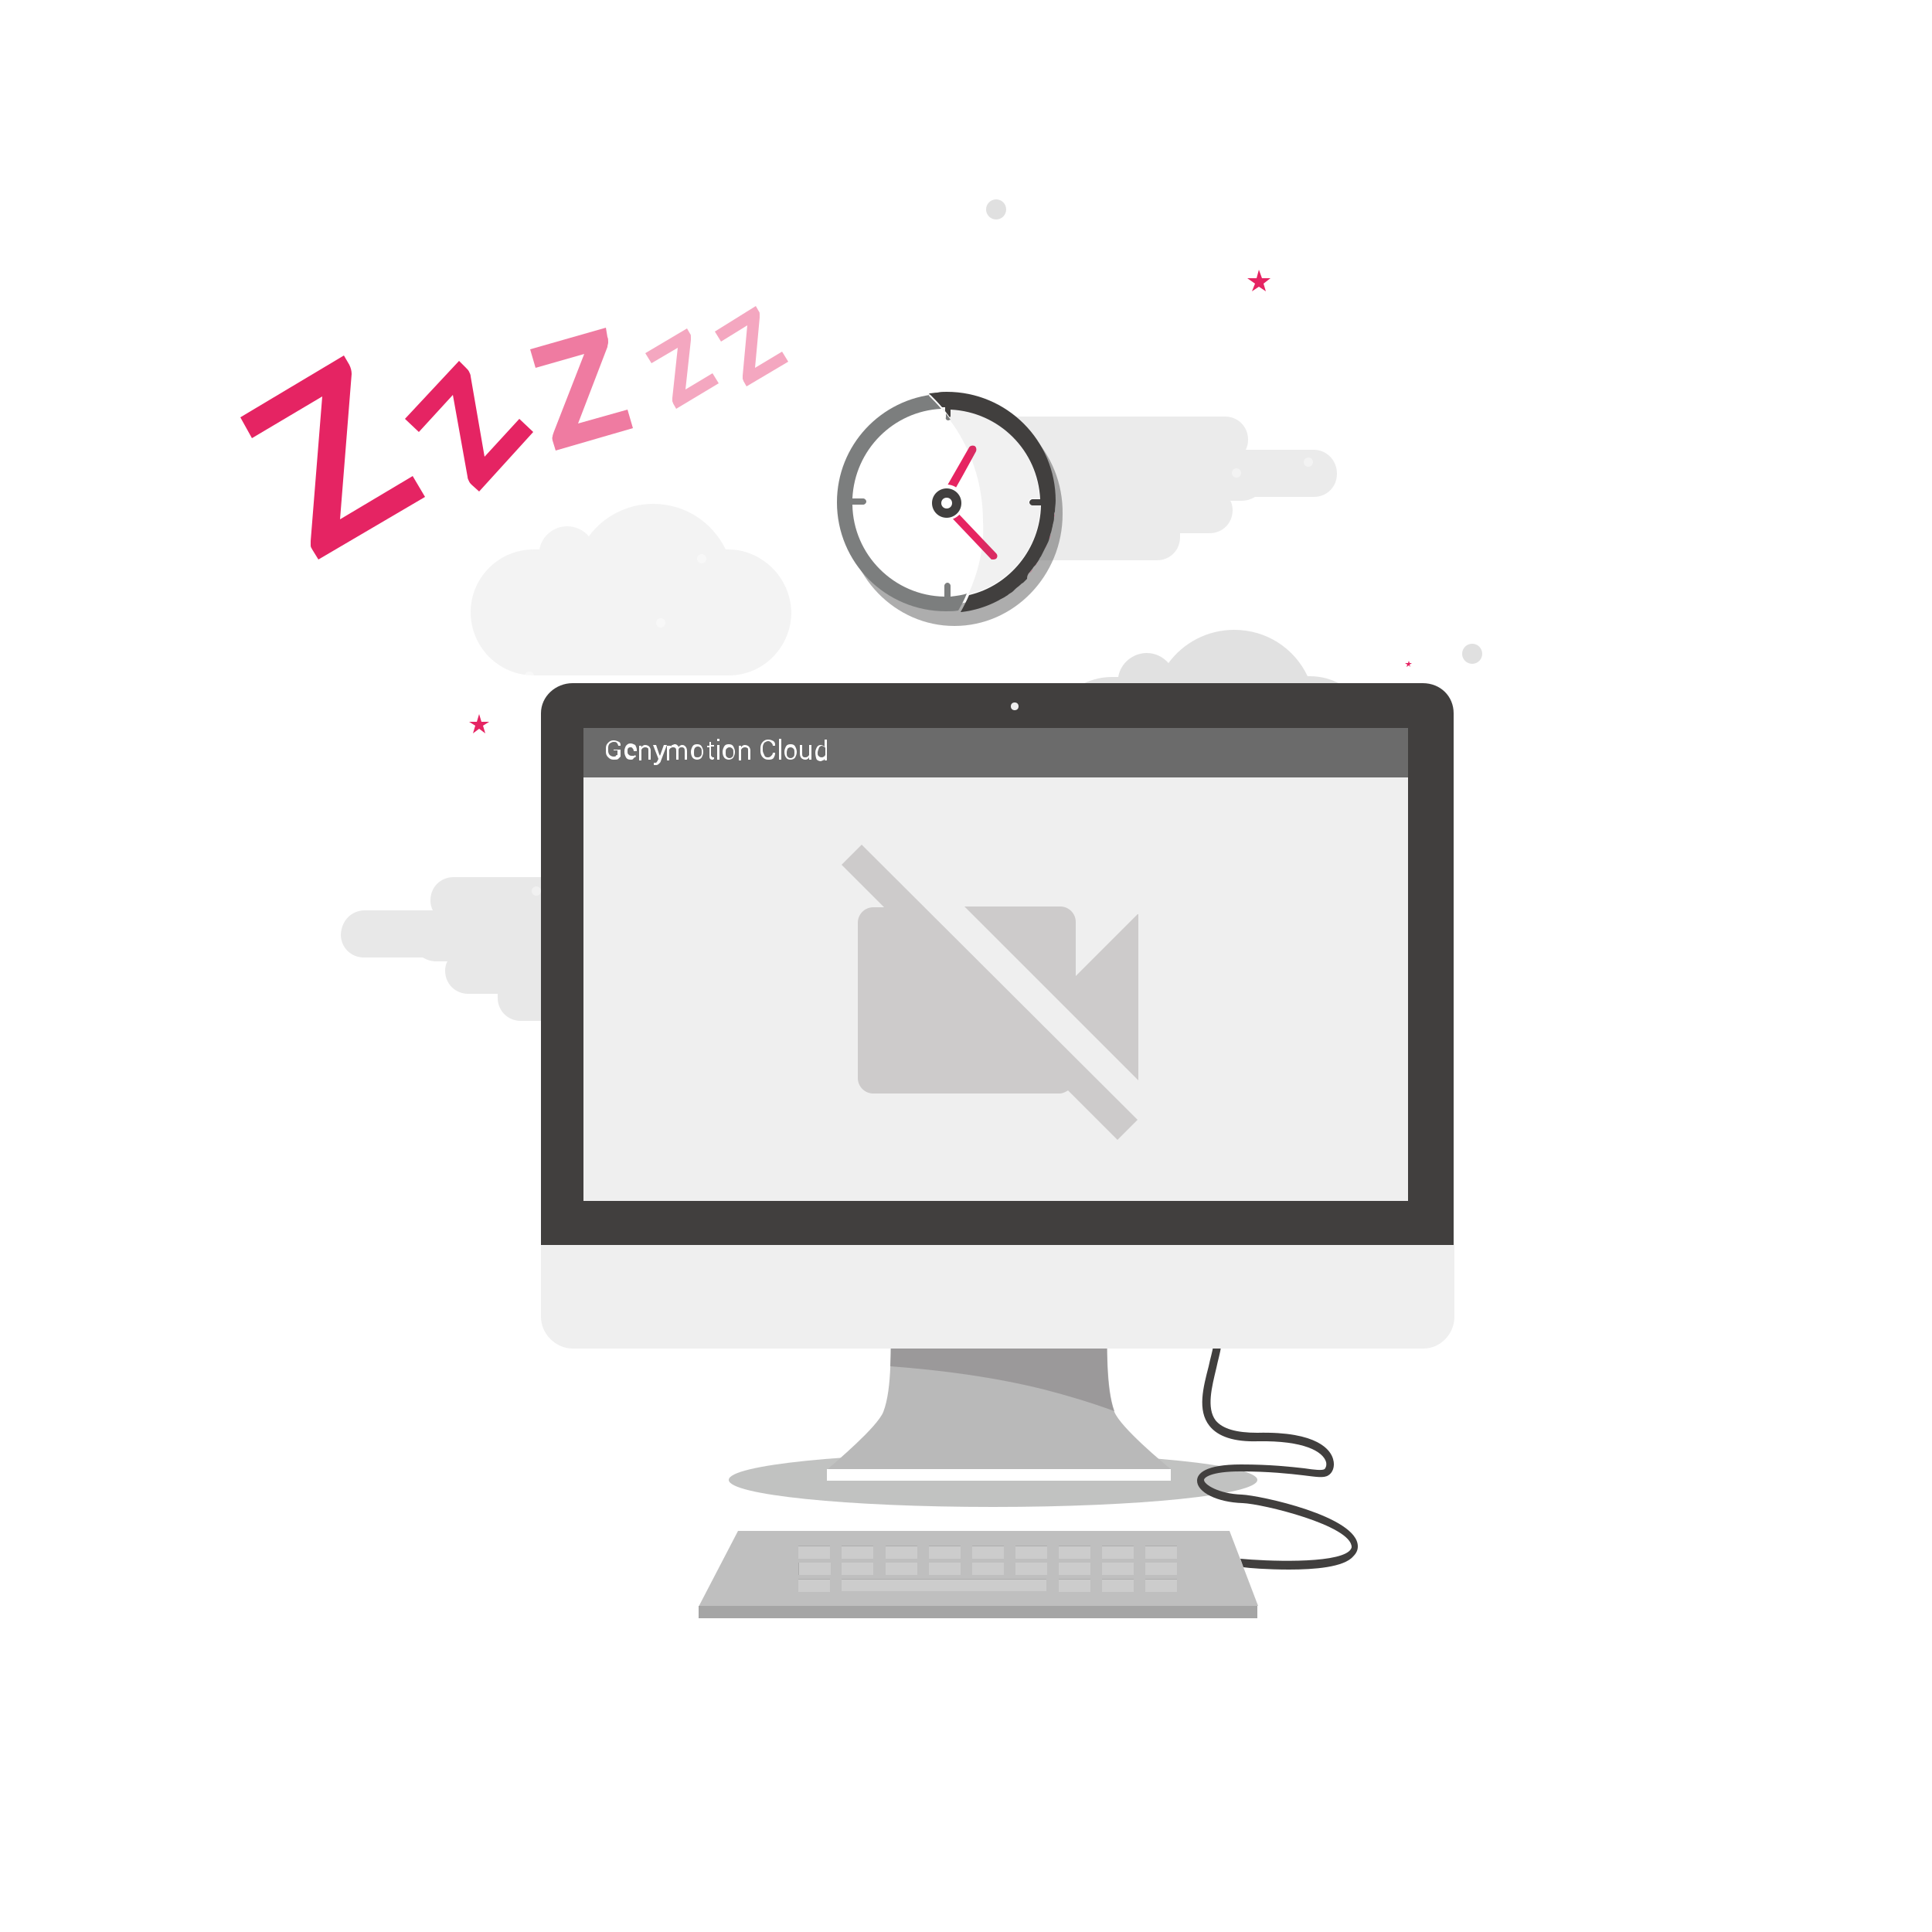 <?xml version="1.0" encoding="utf-8"?>
<!-- Generator: Adobe Illustrator 19.0.0, SVG Export Plug-In . SVG Version: 6.00 Build 0)  -->
<svg version="1.1" id="Calque_1" xmlns="http://www.w3.org/2000/svg" xmlns:xlink="http://www.w3.org/1999/xlink" x="0px" y="0px"
	 viewBox="0 0 250 250" style="enable-background:new 0 0 250 250;" xml:space="preserve">
<style type="text/css">
	.st0{fill:#FFFFFF;}
	.st1{opacity:0.5;fill-rule:evenodd;clip-rule:evenodd;fill:#D9D9D9;}
	.st2{opacity:0.6;fill-rule:evenodd;clip-rule:evenodd;fill:#D9D9D9;}
	.st3{opacity:0.2;fill:#C5C5C4;}
	.st4{opacity:0.5;fill:#C5C5C4;}
	.st5{opacity:0.5;fill:#5C5C5C;enable-background:new    ;}
	.st6{fill:#E62461;}
	.st7{fill:#413F3E;}
	.st8{fill:none;}
	.st9{fill:#7C7E7E;}
	.st10{opacity:0.1;fill:#767676;enable-background:new    ;}
	.st11{fill:#E52463;}
	.st12{opacity:0.4;fill:#B2B2B2;}
	.st13{opacity:0.4;fill:#FFFFFF;}
	.st14{opacity:0.6;fill:#E52463;}
	.st15{opacity:0.4;fill:#E52463;}
	.st16{opacity:0.5;fill:#848685;}
	.st17{fill:#B9B9B9;}
	.st18{opacity:0.7;fill:#8F8C8D;enable-background:new    ;}
	.st19{opacity:0.4;}
	.st20{fill:#333333;}
	.st21{fill:#5F5F5E;}
	.st22{fill:#808080;}
	.st23{fill:#1D1D1D;}
	.st24{fill:#EFEFEF;}
	.st25{fill:#6B6B6B;}
	.st26{fill:#CDCBCB;}
</style>
<g id="XMLID_20380_">
	<circle id="XMLID_28742_" class="st0" cx="124" cy="125.6" r="107.5"/>
	<g id="XMLID_5339_">
		<path id="XMLID_20378_" class="st1" d="M170,58.2h-8.8c0.2-0.4,0.3-0.8,0.3-1.3c0-1.7-1.3-3-3-3h-31.3c-1.7,0-3,1.3-3,3
			c0,1.6,1.2,2.9,2.8,3c-0.4,0.5-0.6,1.1-0.6,1.8c0,0.4,0.1,0.9,0.3,1.3h-1.5c-1.7,0-3,1.3-3,3c0,0.2,0,0.3,0,0.5h-3.8
			c-1.7,0-3,1.3-3,3c0,1.7,1.3,3,3,3h31.3c1.7,0,3-1.3,3-3c0-0.2,0-0.3,0-0.5h3.8c1.7,0,3-1.3,3-3c0-0.4-0.1-0.9-0.3-1.2h1.5
			c0.6,0,1.2-0.2,1.7-0.5h7.6c1.7,0,3-1.3,3-3C173,59.5,171.6,58.2,170,58.2z"/>
		<path id="XMLID_20377_" class="st2" d="M47.2,117.8h8.8c-0.2-0.4-0.3-0.8-0.3-1.3c0-1.7,1.3-3,3-3h31.3c1.7,0,3,1.3,3,3
			c0,1.6-1.2,2.9-2.8,3c0.4,0.5,0.6,1.1,0.6,1.8c0,0.4-0.1,0.9-0.3,1.3h1.5c1.7,0,3,1.3,3,3c0,0.2,0,0.3,0,0.5h3.8c1.7,0,3,1.3,3,3
			c0,1.7-1.3,3-3,3H67.4c-1.7,0-3-1.3-3-3c0-0.2,0-0.3,0-0.5h-3.8c-1.7,0-3-1.3-3-3c0-0.4,0.1-0.9,0.3-1.2h-1.5
			c-0.6,0-1.2-0.2-1.7-0.5h-7.6c-1.7,0-3-1.3-3-3C44.2,119.1,45.5,117.8,47.2,117.8z"/>
		<path id="XMLID_20367_" class="st3" d="M96.4,71.4c-0.7-0.2-1.4-0.3-2.2-0.3l-0.3,0c-1.7-3.5-5.2-5.9-9.4-5.9
			c-3.4,0-6.5,1.7-8.3,4.2c-0.7-0.8-1.7-1.3-2.8-1.3c-1.8,0-3.3,1.3-3.6,3c-0.3,0-0.5,0-0.8,0c-1.3,0-2.4,0.3-3.5,0.8
			c-2.7,1.3-4.6,4.1-4.6,7.3c0,4.5,3.6,8.2,8.2,8.2h25.2c4.5,0,8.1-3.7,8.1-8.2C102.3,75.5,99.8,72.4,96.4,71.4z"/>
		<path id="XMLID_20366_" class="st4" d="M171.7,87.8c-0.7-0.2-1.5-0.3-2.2-0.3l-0.3,0c-1.7-3.6-5.3-6-9.5-6c-3.5,0-6.6,1.7-8.5,4.3
			c-0.7-0.8-1.7-1.3-2.8-1.3c-1.8,0-3.4,1.3-3.7,3.1c-0.3,0-0.5,0-0.8,0c-1.3,0-2.5,0.3-3.6,0.8c-2.8,1.3-4.7,4.2-4.7,7.5
			c0,4.6,3.7,8.3,8.3,8.3h25.6c4.6,0,8.3-3.7,8.3-8.3C177.8,92,175.2,88.8,171.7,87.8z"/>
		<g id="XMLID_18972_">
			<path id="XMLID_20342_" class="st5" d="M123.5,52c-7.7,0-14,6.5-14,14.5c0,8,6.3,14.5,14,14.5c7.7,0,14-6.5,14-14.5
				C137.6,58.5,131.3,52,123.5,52z"/>
			<g id="XMLID_18974_">
				<path id="XMLID_20341_" class="st0" d="M135.6,65.1c0,7.2-5.9,13.1-13.1,13.1c-7.2,0-13.1-5.9-13.1-13.1
					c0-7.2,5.9-13.1,13.1-13.1C129.7,52,135.6,57.8,135.6,65.1z"/>
				<g id="XMLID_20339_">
					<path id="XMLID_20340_" class="st6" d="M122.7,64.1c-0.1,0-0.2,0-0.2-0.1c-0.2-0.1-0.3-0.4-0.2-0.7l3.1-5.4
						c0.1-0.2,0.4-0.3,0.7-0.2c0.2,0.1,0.3,0.4,0.2,0.7l-1.7,3.1l-1.3,2.3C123,64,122.8,64.1,122.7,64.1z"/>
				</g>
				<g id="XMLID_20337_">
					<path id="XMLID_20338_" class="st6" d="M128.5,72.4c-0.1,0-0.3,0-0.3-0.1l-5.8-6.1c-0.2-0.2-0.2-0.5,0-0.7
						c0.2-0.2,0.5-0.2,0.7,0l5.8,6.1c0.2,0.2,0.2,0.5,0,0.7C128.7,72.4,128.6,72.4,128.5,72.4z"/>
				</g>
				<g id="XMLID_20280_">
					<path id="XMLID_20335_" class="st7" d="M124.6,65.1c0,1.1-0.9,2.1-2.1,2.1c-1.1,0-2.1-0.9-2.1-2.1c0-1.1,0.9-2.1,2.1-2.1
						C123.6,63,124.6,63.9,124.6,65.1z"/>
					<path id="XMLID_20281_" class="st0" d="M122.5,67.3c-1.2,0-2.3-1-2.3-2.3c0-1.2,1-2.3,2.3-2.3c1.2,0,2.3,1,2.3,2.3
						C124.8,66.3,123.7,67.3,122.5,67.3z M122.5,63.2c-1,0-1.9,0.8-1.9,1.9c0,1,0.8,1.9,1.9,1.9c1,0,1.9-0.8,1.9-1.9
						C124.4,64,123.5,63.2,122.5,63.2z"/>
				</g>
				<path id="XMLID_20278_" class="st0" d="M123.2,65.1c0,0.4-0.3,0.7-0.7,0.7c-0.4,0-0.7-0.3-0.7-0.7c0-0.4,0.3-0.7,0.7-0.7
					C122.9,64.4,123.2,64.7,123.2,65.1z"/>
				<path id="XMLID_20277_" class="st8" d="M110.4,64.5h1.4c0.2,0,0.4,0.2,0.4,0.4c0,0.2-0.2,0.4-0.4,0.4h-1.4
					c0.1,6.5,5.4,11.8,11.9,11.9v-1.4c0-0.2,0.2-0.4,0.4-0.4c0.2,0,0.4,0.2,0.4,0.4v1.4c0.8,0,1.5-0.1,2.2-0.3
					c1.3-2.9,2.1-6,2.1-9.3c0-4.9-1.7-9.5-4.4-13.3c-0.1,0.1-0.2,0.1-0.3,0.1c-0.2,0-0.4-0.2-0.4-0.4v-0.6c-0.1-0.2-0.3-0.3-0.4-0.5
					C115.7,53.3,110.7,58.3,110.4,64.5z"/>
				<path id="XMLID_20275_" class="st6" d="M135.5,70.3c-0.1,0.2-0.2,0.4-0.3,0.6C135.4,70.7,135.4,70.5,135.5,70.3z"/>
				<path id="XMLID_20273_" class="st6" d="M129.9,77c-0.3,0.2-0.6,0.4-0.9,0.5C129.3,77.3,129.6,77.2,129.9,77z"/>
				<path id="XMLID_20272_" class="st6" d="M134.3,72.6c-0.1,0.2-0.3,0.4-0.4,0.6C134.1,73,134.2,72.8,134.3,72.6z"/>
				<path id="XMLID_20271_" class="st6" d="M135,71.5c-0.1,0.2-0.2,0.4-0.3,0.6C134.8,71.9,134.9,71.7,135,71.5z"/>
				<path id="XMLID_20265_" class="st6" d="M136.5,66.4c0,0.2,0,0.3-0.1,0.5C136.4,66.8,136.5,66.6,136.5,66.4z"/>
				<path id="XMLID_20264_" class="st6" d="M136,69.1c-0.1,0.2-0.1,0.4-0.2,0.6C135.8,69.5,135.9,69.3,136,69.1z"/>
				<path id="XMLID_20263_" class="st6" d="M136.3,67.8c0,0.2-0.1,0.4-0.1,0.5C136.2,68.2,136.3,68,136.3,67.8z"/>
				<path id="XMLID_20261_" class="st9" d="M122.7,54.4c0.1,0,0.2-0.1,0.3-0.1c-0.2-0.3-0.4-0.5-0.6-0.8V54
					C122.3,54.2,122.5,54.4,122.7,54.4z"/>
				<path id="XMLID_20260_" class="st9" d="M123,77.2v-1.4c0-0.2-0.2-0.4-0.4-0.4c-0.2,0-0.4,0.2-0.4,0.4v1.4
					c-6.5-0.1-11.8-5.4-11.9-11.9h1.4c0.2,0,0.4-0.2,0.4-0.4c0-0.2-0.2-0.4-0.4-0.4h-1.4c0.3-6.3,5.3-11.3,11.5-11.6
					c-0.5-0.6-1.1-1.2-1.7-1.8c0.4-0.1,0.7-0.1,1.1-0.1c-7.2,0.6-12.9,6.6-12.9,14c0,7.8,6.3,14.1,14.1,14.1c0.6,0,1.1,0,1.6-0.1
					c0.4-0.7,0.8-1.4,1.1-2.2C124.6,77,123.8,77.1,123,77.2z"/>
				<path id="XMLID_20259_" class="st6" d="M132.8,74.7c-0.2,0.2-0.3,0.4-0.5,0.5C132.4,75,132.6,74.8,132.8,74.7z"/>
				<path id="XMLID_20258_" class="st6" d="M131.9,75.5c-0.2,0.2-0.4,0.4-0.6,0.5C131.4,75.9,131.6,75.7,131.9,75.5z"/>
				<path id="XMLID_20257_" class="st6" d="M130.9,76.3c-0.2,0.2-0.5,0.4-0.7,0.5C130.4,76.7,130.7,76.5,130.9,76.3z"/>
				<path id="XMLID_20253_" class="st6" d="M133.6,73.7c-0.1,0.2-0.3,0.4-0.5,0.6C133.3,74.1,133.4,73.9,133.6,73.7z"/>
				<path id="XMLID_19192_" class="st10" d="M121.3,51.1c0.4,0,0.8-0.1,1.2-0.1C122.1,51,121.7,51,121.3,51.1z"/>
				<path id="XMLID_19191_" class="st10" d="M130.2,76.8c-0.1,0.1-0.2,0.1-0.3,0.2C130,76.9,130.1,76.9,130.2,76.8z"/>
				<path id="XMLID_19182_" class="st10" d="M136.6,65.1c0,0.5,0,0.9-0.1,1.4C136.5,66,136.6,65.5,136.6,65.1z"/>
				<path id="XMLID_19181_" class="st10" d="M131.2,76.1c-0.1,0.1-0.2,0.2-0.3,0.3C131,76.2,131.1,76.2,131.2,76.1z"/>
				<path id="XMLID_19169_" class="st10" d="M132.2,75.2c-0.1,0.1-0.2,0.2-0.4,0.3C132,75.4,132.1,75.3,132.2,75.2z"/>
				<path id="XMLID_19114_" class="st10" d="M136.4,66.9c0,0.3-0.1,0.6-0.1,0.9C136.3,67.5,136.4,67.2,136.4,66.9z"/>
				<path id="XMLID_19113_" class="st10" d="M133.9,73.2c-0.1,0.2-0.2,0.3-0.4,0.5C133.7,73.5,133.8,73.4,133.9,73.2z"/>
				<path id="XMLID_19112_" class="st10" d="M133.1,74.2c-0.1,0.1-0.2,0.3-0.4,0.4C132.9,74.5,133,74.4,133.1,74.2z"/>
				<path id="XMLID_19096_" class="st10" d="M125.3,76.9c5.3-1.2,9.3-6,9.3-11.6h-1.1c-0.2,0-0.4-0.2-0.4-0.4c0-0.2,0.2-0.4,0.4-0.4
					h1c-0.3-6.3-5.3-11.3-11.6-11.6V54c0,0.1,0,0.2-0.1,0.2c2.8,3.7,4.4,8.3,4.4,13.3C127.4,70.8,126.6,74,125.3,76.9z"/>
				<path id="XMLID_19095_" class="st10" d="M122.3,52.9c-0.1,0-0.3,0-0.4,0c0.1,0.2,0.3,0.3,0.4,0.5V52.9z"/>
				<path id="XMLID_19075_" class="st10" d="M136.2,68.3c-0.1,0.3-0.1,0.5-0.2,0.8C136,68.8,136.1,68.6,136.2,68.3z"/>
				<path id="XMLID_19072_" class="st10" d="M134.7,72.1c-0.1,0.2-0.2,0.4-0.3,0.5C134.4,72.5,134.5,72.3,134.7,72.1z"/>
				<path id="XMLID_19041_" class="st10" d="M135.8,69.7c-0.1,0.2-0.2,0.5-0.2,0.7C135.6,70.1,135.7,69.9,135.8,69.7z"/>
				<path id="XMLID_19040_" class="st10" d="M135.3,70.9c-0.1,0.2-0.2,0.4-0.3,0.6C135.1,71.3,135.2,71.1,135.3,70.9z"/>
				<path id="XMLID_18975_" class="st7" d="M133.1,74.2c0.2-0.2,0.3-0.4,0.5-0.6c0.1-0.2,0.2-0.3,0.4-0.5c0.1-0.2,0.3-0.4,0.4-0.6
					c0.1-0.2,0.2-0.4,0.3-0.5c0.1-0.2,0.2-0.4,0.3-0.6c0.1-0.2,0.2-0.4,0.3-0.6c0.1-0.2,0.2-0.4,0.3-0.6c0.1-0.2,0.2-0.5,0.2-0.7
					c0.1-0.2,0.1-0.4,0.2-0.6c0.1-0.3,0.1-0.5,0.2-0.8c0-0.2,0.1-0.4,0.1-0.5c0.1-0.3,0.1-0.6,0.1-0.9c0-0.2,0-0.3,0.1-0.5
					c0-0.5,0.1-0.9,0.1-1.4c0-7.8-6.3-14.1-14.1-14.1c-0.4,0-0.8,0-1.2,0.1c-0.4,0-0.7,0.1-1.1,0.1c0.6,0.6,1.1,1.1,1.7,1.8
					c0.1,0,0.3,0,0.4,0v0.5c0.2,0.3,0.4,0.5,0.6,0.8c0.1-0.1,0.1-0.1,0.1-0.2V53c6.3,0.3,11.3,5.3,11.6,11.6h-1
					c-0.2,0-0.4,0.2-0.4,0.4s0.2,0.4,0.4,0.4h1.1c-0.1,5.6-4.1,10.4-9.3,11.6c-0.3,0.7-0.7,1.5-1.1,2.2c0,0,0,0,0.1,0
					c1.7-0.2,3.3-0.7,4.8-1.5c0,0,0,0,0,0c0.3-0.2,0.6-0.3,0.9-0.5c0.1-0.1,0.2-0.1,0.3-0.2c0.2-0.2,0.5-0.3,0.7-0.5
					c0.1-0.1,0.2-0.2,0.3-0.3c0.2-0.2,0.4-0.3,0.6-0.5c0.1-0.1,0.2-0.2,0.4-0.3c0.2-0.2,0.4-0.4,0.5-0.5
					C132.9,74.5,133,74.4,133.1,74.2z"/>
			</g>
		</g>
		<g id="XMLID_18040_">
			<polygon id="XMLID_18041_" class="st11" points="182.3,85.5 182.4,85.8 182.7,85.8 182.4,86 182.5,86.3 182.3,86.1 182,86.3 
				182.1,86 181.8,85.8 182.2,85.8 			"/>
		</g>
		<g id="XMLID_18025_">
			<polygon id="XMLID_18039_" class="st11" points="162.9,34.9 163.3,36 164.4,36 163.5,36.7 163.8,37.7 162.9,37.1 162,37.7 
				162.4,36.7 161.4,36 162.6,36 			"/>
		</g>
		<g id="XMLID_18022_">
			<polygon id="XMLID_18023_" class="st11" points="98.4,102.3 98.7,103.1 99.5,103.1 98.8,103.6 99.1,104.4 98.4,103.9 97.7,104.4 
				98,103.6 97.3,103.1 98.1,103.1 			"/>
		</g>
		<g id="XMLID_17960_">
			<polygon id="XMLID_17969_" class="st11" points="62,92.4 62.3,93.4 63.3,93.4 62.5,93.9 62.8,94.9 62,94.3 61.2,94.9 61.5,93.9 
				60.7,93.4 61.7,93.4 			"/>
		</g>
		<circle id="XMLID_17959_" class="st12" cx="128.9" cy="27.1" r="1.3"/>
		<circle id="XMLID_17937_" class="st12" cx="84.5" cy="92.4" r="1.3"/>
		<circle id="XMLID_17934_" class="st12" cx="130.6" cy="111.8" r="1.3"/>
		<circle id="XMLID_17933_" class="st13" cx="97.9" cy="90.7" r="0.6"/>
		<circle id="XMLID_17932_" class="st13" cx="160.1" cy="79.7" r="0.6"/>
		<circle id="XMLID_17928_" class="st13" cx="155.3" cy="90.6" r="0.6"/>
		<circle id="XMLID_17927_" class="st13" cx="85.5" cy="80.6" r="0.6"/>
		<circle id="XMLID_17924_" class="st13" cx="82.7" cy="56" r="0.6"/>
		<circle id="XMLID_17801_" class="st13" cx="75.3" cy="65.1" r="0.6"/>
		<circle id="XMLID_17800_" class="st13" cx="158.5" cy="50.1" r="0.6"/>
		<circle id="XMLID_17796_" class="st13" cx="160" cy="61.2" r="0.6"/>
		<circle id="XMLID_17278_" class="st13" cx="131.7" cy="99.5" r="0.6"/>
		<circle id="XMLID_17277_" class="st13" cx="139.1" cy="107.8" r="0.6"/>
		<circle id="XMLID_17276_" class="st13" cx="166.8" cy="106.8" r="0.6"/>
		<circle id="XMLID_17275_" class="st13" cx="116.2" cy="32.8" r="0.6"/>
		<circle id="XMLID_17274_" class="st13" cx="138.3" cy="32.6" r="0.6"/>
		<circle id="XMLID_17273_" class="st13" cx="75.5" cy="51.9" r="0.6"/>
		<circle id="XMLID_17272_" class="st13" cx="85.3" cy="51.1" r="0.6"/>
		<circle id="XMLID_17261_" class="st13" cx="89.9" cy="56.1" r="0.6"/>
		<circle id="XMLID_17247_" class="st13" cx="112.8" cy="38" r="0.6"/>
		<circle id="XMLID_17246_" class="st13" cx="55" cy="69.1" r="0.6"/>
		<circle id="XMLID_17245_" class="st13" cx="166.6" cy="36.3" r="0.6"/>
		<circle id="XMLID_17244_" class="st13" cx="181.6" cy="44.5" r="0.6"/>
		<circle id="XMLID_17243_" class="st13" cx="127.8" cy="106.5" r="0.6"/>
		<circle id="XMLID_17242_" class="st13" cx="113.9" cy="108.1" r="0.6"/>
		<circle id="XMLID_17241_" class="st13" cx="90.8" cy="72.3" r="0.6"/>
		<circle id="XMLID_17240_" class="st13" cx="95.1" cy="54" r="0.6"/>
		<circle id="XMLID_17239_" class="st13" cx="101.2" cy="43.5" r="0.6"/>
		<circle id="XMLID_17238_" class="st13" cx="150.3" cy="44.4" r="0.6"/>
		<circle id="XMLID_17236_" class="st13" cx="169.3" cy="59.8" r="0.6"/>
		<circle id="XMLID_17235_" class="st13" cx="179.6" cy="54.5" r="0.6"/>
		<circle id="XMLID_17220_" class="st13" cx="177.9" cy="76.8" r="0.6"/>
		<circle id="XMLID_17219_" class="st13" cx="98.6" cy="97.2" r="0.6"/>
		<circle id="XMLID_17218_" class="st13" cx="69.4" cy="115.3" r="0.6"/>
		<circle id="XMLID_17217_" class="st13" cx="88.4" cy="104.2" r="0.6"/>
		<circle id="XMLID_17216_" class="st13" cx="68.5" cy="87.5" r="0.6"/>
		<circle id="XMLID_17215_" class="st13" cx="184.7" cy="64.6" r="0.6"/>
		<circle id="XMLID_17214_" class="st13" cx="185" cy="77.7" r="0.6"/>
		<circle id="XMLID_17213_" class="st12" cx="190.5" cy="84.6" r="1.3"/>
		<g id="XMLID_14732_">
			<path id="XMLID_17211_" class="st11" d="M44.5,46l0.7,1.2c0.2,0.4,0.3,0.8,0.3,1.2L44,67.2l9.4-5.6l1.6,2.7l-13.8,8.1l-0.8-1.3
				c-0.1-0.2-0.2-0.3-0.2-0.5c0-0.2,0-0.4,0-0.6l1.5-18.7l-9.1,5.4L31.1,54L44.5,46z"/>
			<path id="XMLID_17209_" class="st11" d="M60.3,47.6c0.2,0.2,0.3,0.3,0.4,0.5c0.1,0.2,0.2,0.4,0.2,0.6l1.8,10.4l4.5-4.9l1.8,1.7
				L62,63.6l-1-0.9c-0.1-0.1-0.2-0.2-0.3-0.4c-0.1-0.2-0.2-0.4-0.2-0.6l-1.9-10.6l-4.4,4.8l-1.8-1.7l7-7.5L60.3,47.6z"/>
			<path id="XMLID_16635_" class="st14" d="M78.6,43.6c0.1,0.2,0.1,0.4,0.1,0.7c0,0.2-0.1,0.4-0.1,0.6l-3.8,9.9l6.4-1.8l0.7,2.4
				l-10,2.9l-0.4-1.3c0-0.1-0.1-0.3,0-0.5c0-0.2,0.1-0.4,0.2-0.7l3.9-10l-6.3,1.8l-0.7-2.4l9.8-2.8L78.6,43.6z"/>
			<path id="XMLID_14738_" class="st15" d="M89.3,43.2c0.1,0.1,0.1,0.2,0.1,0.4c0,0.1,0,0.3,0,0.4l-0.7,6.4l3.5-2.1l0.8,1.3
				l-5.5,3.3l-0.4-0.7c0-0.1-0.1-0.2-0.1-0.3c0-0.1,0-0.3,0-0.4l0.7-6.5L84.3,47l-0.8-1.3l5.4-3.2L89.3,43.2z"/>
			<path id="XMLID_14733_" class="st15" d="M98.2,40.3c0.1,0.1,0.1,0.2,0.1,0.4c0,0.1,0,0.3,0,0.4l-0.6,6.5l3.5-2.1l0.8,1.3L96.6,50
				l-0.4-0.7c0-0.1-0.1-0.2-0.1-0.3c0-0.1,0-0.3,0-0.4l0.6-6.5l-3.4,2.1l-0.8-1.3l5.3-3.3L98.2,40.3z"/>
		</g>
		<g id="XMLID_5340_">
			<ellipse id="XMLID_14731_" class="st16" cx="128.5" cy="191.5" rx="34.2" ry="3.5"/>
			<g id="XMLID_13911_">
				<path id="XMLID_14729_" class="st17" d="M144.2,182.7c-1.2-3.1-0.9-8.7-1-11.9h-27.9c-0.1,3.2,0.2,8.8-1,11.9
					c-0.8,2-6.3,6.6-7.2,7.4h44.4C150.5,189.3,145,184.7,144.2,182.7z"/>
				<path id="XMLID_14727_" class="st18" d="M135.1,179.8c3.1,0.8,6.1,1.7,9.1,2.8c-1.1-3.1-0.9-8.6-1-11.8h-27.9c0,1.4,0,4.5-0.1,6
					C121.9,177.3,128.7,178.2,135.1,179.8z"/>
				<rect id="XMLID_13912_" x="107" y="190.1" class="st0" width="44.5" height="1.5"/>
			</g>
			<g id="XMLID_6810_" class="st19">
				<polygon id="XMLID_12666_" class="st20" points="162.7,208.2 90.5,208.1 95.5,198.4 159.1,198.4 				"/>
				<polygon id="XMLID_12665_" class="st21" points="162.8,207.8 90.4,207.9 95.5,198.1 159.1,198.1 				"/>
				<g id="XMLID_8728_">
					<g id="XMLID_9763_">
						<rect id="XMLID_12664_" x="103.3" y="200" class="st20" width="4.1" height="1.6"/>
						<rect id="XMLID_12650_" x="108.9" y="200" class="st20" width="4.1" height="1.6"/>
						<rect id="XMLID_12649_" x="114.6" y="200" class="st20" width="4.1" height="1.6"/>
						<rect id="XMLID_12648_" x="120.2" y="200" class="st20" width="4.1" height="1.6"/>
						<rect id="XMLID_12480_" x="125.8" y="200" class="st20" width="4.1" height="1.6"/>
						<rect id="XMLID_12479_" x="131.4" y="200" class="st20" width="4.1" height="1.6"/>
						<rect id="XMLID_12478_" x="137" y="200" class="st20" width="4.1" height="1.6"/>
						<rect id="XMLID_12477_" x="142.6" y="200" class="st20" width="4.1" height="1.6"/>
						<rect id="XMLID_10045_" x="148.2" y="200" class="st20" width="4.1" height="1.6"/>
					</g>
					<g id="XMLID_9193_">
						<rect id="XMLID_9694_" x="103.3" y="202.2" class="st20" width="4.1" height="1.6"/>
						<rect id="XMLID_9693_" x="108.9" y="202.2" class="st20" width="4.1" height="1.6"/>
						<rect id="XMLID_9449_" x="114.6" y="202.2" class="st20" width="4.1" height="1.6"/>
						<rect id="XMLID_9444_" x="120.2" y="202.2" class="st20" width="4.1" height="1.6"/>
						<rect id="XMLID_9442_" x="125.8" y="202.2" class="st20" width="4.1" height="1.6"/>
						<rect id="XMLID_9440_" x="131.4" y="202.2" class="st20" width="4.1" height="1.6"/>
						<rect id="XMLID_9436_" x="137" y="202.2" class="st20" width="4.1" height="1.6"/>
						<rect id="XMLID_9364_" x="142.6" y="202.2" class="st20" width="4.1" height="1.6"/>
						<rect id="XMLID_9363_" x="148.2" y="202.2" class="st20" width="4.1" height="1.6"/>
					</g>
					<g id="XMLID_8731_">
						<rect id="XMLID_8866_" x="103.3" y="204.3" class="st20" width="4.1" height="1.6"/>
						<polygon id="XMLID_8847_" class="st20" points="133.8,204.3 131.4,204.3 108.9,204.3 108.9,205.9 131.4,205.9 133.8,205.9 
							135.4,205.9 135.4,204.3 						"/>
						<rect id="XMLID_8760_" x="137" y="204.3" class="st20" width="4.1" height="1.6"/>
						<rect id="XMLID_8749_" x="142.6" y="204.3" class="st20" width="4.1" height="1.6"/>
						<rect id="XMLID_8746_" x="148.2" y="204.3" class="st20" width="4.1" height="1.6"/>
					</g>
				</g>
				<g id="XMLID_6812_">
					<rect id="XMLID_8726_" x="103.3" y="200.1" class="st22" width="4.1" height="1.6"/>
					<rect id="XMLID_8725_" x="108.9" y="200.1" class="st22" width="4.1" height="1.6"/>
					<rect id="XMLID_8696_" x="114.6" y="200.1" class="st22" width="4.1" height="1.6"/>
					<rect id="XMLID_8589_" x="120.2" y="200.1" class="st22" width="4.1" height="1.6"/>
					<rect id="XMLID_8560_" x="125.8" y="200.1" class="st22" width="4.1" height="1.6"/>
					<rect id="XMLID_8555_" x="131.4" y="200.1" class="st22" width="4.1" height="1.6"/>
					<rect id="XMLID_8403_" x="137" y="200.1" class="st22" width="4.1" height="1.6"/>
					<rect id="XMLID_8400_" x="142.6" y="200.1" class="st22" width="4.1" height="1.6"/>
					<rect id="XMLID_7880_" x="148.2" y="200.1" class="st22" width="4.1" height="1.6"/>
					<rect id="XMLID_7879_" x="103.4" y="202.2" class="st22" width="4.1" height="1.6"/>
					<rect id="XMLID_7489_" x="108.9" y="202.2" class="st22" width="4.1" height="1.6"/>
					<rect id="XMLID_7478_" x="114.6" y="202.2" class="st22" width="4.1" height="1.6"/>
					<rect id="XMLID_7471_" x="120.2" y="202.2" class="st22" width="4.1" height="1.6"/>
					<rect id="XMLID_7465_" x="125.8" y="202.2" class="st22" width="4.1" height="1.6"/>
					<rect id="XMLID_7464_" x="131.4" y="202.2" class="st22" width="4.1" height="1.6"/>
					<rect id="XMLID_7252_" x="137" y="202.2" class="st22" width="4.1" height="1.6"/>
					<rect id="XMLID_7195_" x="142.6" y="202.2" class="st22" width="4.1" height="1.6"/>
					<rect id="XMLID_7194_" x="148.2" y="202.2" class="st22" width="4.1" height="1.6"/>
					<rect id="XMLID_7193_" x="103.3" y="204.4" class="st22" width="4.1" height="1.6"/>
					<polygon id="XMLID_7192_" class="st22" points="133.8,204.4 131.4,204.4 108.9,204.4 108.9,205.9 131.4,205.9 133.8,205.9 
						135.4,205.9 135.4,204.4 					"/>
					<rect id="XMLID_6821_" x="137" y="204.4" class="st22" width="4.1" height="1.6"/>
					<rect id="XMLID_6816_" x="142.6" y="204.4" class="st22" width="4.1" height="1.6"/>
					<rect id="XMLID_6813_" x="148.2" y="204.4" class="st22" width="4.1" height="1.6"/>
				</g>
				<rect id="XMLID_6811_" x="90.4" y="207.8" class="st23" width="72.3" height="1.6"/>
			</g>
			<g id="XMLID_6807_">
				<path id="XMLID_6808_" class="st7" d="M166.8,203.1c-2.8,0-5.3-0.2-5.9-0.3l-0.4-1.1c3.2,0.3,12.2,0.7,14.1-1
					c0.2-0.2,0.3-0.4,0.3-0.5c0-2.8-11.5-5.6-14.1-5.7c-3.3-0.1-5.9-1.4-5.9-2.9c0-0.9,1-2.1,5.7-2.1c3.8,0,6.4,0.3,8.2,0.5
					c1.3,0.2,2.3,0.3,2.6,0.1c0.1-0.1,0.3-0.4,0.2-0.9c-0.4-1.4-2.9-2.8-8.8-2.7c-3.1,0.1-5.2-0.6-6.3-2c-1.6-2-0.8-5-0.1-7.7
					c0.2-1,0.5-1.9,0.6-2.7l1,0.1c-0.1,0.9-0.4,1.8-0.6,2.8c-0.6,2.5-1.3,5.2-0.1,6.8c0.9,1.1,2.7,1.6,5.4,1.6
					c7.9-0.2,9.5,2.3,9.8,3.4c0.3,1-0.1,1.8-0.6,2.1c-0.6,0.4-1.6,0.2-3.3,0c-1.7-0.2-4.4-0.5-8.1-0.5c-3.8,0-4.7,0.8-4.7,1.1
					c0,0.6,1.9,1.8,4.9,1.9c2.3,0.1,15,2.8,15,6.7c0,0.5-0.2,0.9-0.6,1.3C173.9,202.8,170.1,203.1,166.8,203.1z"/>
			</g>
			<rect id="XMLID_6673_" x="75.5" y="90.6" class="st24" width="106.7" height="66.8"/>
			<path id="XMLID_6653_" class="st24" d="M70,170.4c0,2.2,1.9,4.1,4.1,4.1h110.1c2.2,0,4-1.9,4-4.1v-9.3H70V170.4z"/>
			<path id="XMLID_6570_" class="st7" d="M184.1,88.4H74.1c-2.2,0-4.1,1.7-4.1,3.9v68.8h118.1V92.3
				C188.1,90.1,186.4,88.4,184.1,88.4z M131.3,90.9c0.3,0,0.5,0.2,0.5,0.5c0,0.3-0.2,0.5-0.5,0.5s-0.5-0.2-0.5-0.5
				C130.8,91.1,131,90.9,131.3,90.9z M182.3,155.4H75.5V94.2h106.7V155.4L182.3,155.4z"/>
			<rect id="XMLID_6569_" x="75.5" y="94.2" class="st25" width="106.7" height="6.4"/>
			<g id="XMLID_5494_">
				<path id="XMLID_6516_" class="st0" d="M80.3,97.9c-0.1,0.1-0.2,0.2-0.3,0.3c-0.1,0.1-0.3,0.1-0.6,0.1c-0.3,0-0.5-0.1-0.7-0.3
					s-0.3-0.4-0.3-0.7v-0.5c0-0.3,0.1-0.5,0.3-0.7c0.2-0.2,0.4-0.3,0.7-0.3c0.3,0,0.5,0.1,0.7,0.2c0.2,0.1,0.2,0.3,0.2,0.5l0,0H80
					c0-0.1-0.1-0.3-0.2-0.4S79.6,96,79.4,96c-0.2,0-0.3,0.1-0.5,0.2c-0.1,0.1-0.2,0.3-0.2,0.5v0.5c0,0.2,0.1,0.4,0.2,0.5
					c0.1,0.1,0.3,0.2,0.5,0.2c0.1,0,0.3,0,0.3-0.1s0.2-0.1,0.2-0.1v-0.6h-0.5V97h0.9V97.9z"/>
				<path id="XMLID_6425_" class="st0" d="M81.6,98.3c-0.3,0-0.5-0.1-0.6-0.3s-0.2-0.4-0.2-0.7v-0.1c0-0.3,0.1-0.5,0.2-0.7
					c0.2-0.2,0.3-0.3,0.6-0.3c0.2,0,0.4,0.1,0.6,0.2c0.1,0.2,0.2,0.4,0.2,0.6v0.2h-1.2l0,0c0,0.2,0,0.3,0.1,0.4
					c0.1,0.1,0.2,0.2,0.4,0.2c0.1,0,0.2,0,0.3,0c0.1,0,0.2-0.1,0.2-0.1l0.1,0.2c-0.1,0.1-0.2,0.1-0.3,0.2
					C81.9,98.3,81.8,98.3,81.6,98.3z M81.6,96.7c-0.1,0-0.2,0-0.3,0.1c-0.1,0.1-0.1,0.2-0.1,0.4l0,0H82v0c0-0.1,0-0.2-0.1-0.3
					C81.8,96.7,81.7,96.7,81.6,96.7z"/>
				<path id="XMLID_6343_" class="st0" d="M83,96.4l0,0.3c0.1-0.1,0.1-0.2,0.2-0.2c0.1-0.1,0.2-0.1,0.3-0.1c0.2,0,0.4,0.1,0.5,0.2
					s0.2,0.3,0.2,0.5v1.2h-0.3v-1.2c0-0.2,0-0.3-0.1-0.3c-0.1-0.1-0.2-0.1-0.3-0.1c-0.1,0-0.2,0-0.3,0.1c-0.1,0-0.1,0.1-0.2,0.2v1.4
					h-0.3v-1.9H83z"/>
				<path id="XMLID_6308_" class="st0" d="M85.3,97.6l0.1,0.2h0l0.5-1.4h0.4l-0.8,2.1c0,0.1-0.1,0.2-0.2,0.3C85.1,99,85,99,84.8,99
					c0,0-0.1,0-0.1,0c0,0-0.1,0-0.1,0l0-0.3c0,0,0,0,0.1,0s0.1,0,0.1,0c0.1,0,0.1,0,0.2-0.1c0-0.1,0.1-0.1,0.1-0.2l0.1-0.2l-0.7-1.8
					h0.4L85.3,97.6z"/>
				<path id="XMLID_6129_" class="st0" d="M86.8,96.4l0,0.2c0.1-0.1,0.1-0.2,0.2-0.2c0.1,0,0.2-0.1,0.3-0.1s0.2,0,0.3,0.1
					s0.2,0.1,0.2,0.3c0.1-0.1,0.1-0.2,0.2-0.2c0.1-0.1,0.2-0.1,0.3-0.1c0.2,0,0.3,0.1,0.4,0.2s0.2,0.3,0.2,0.6v1.1h-0.3v-1.1
					c0-0.2,0-0.3-0.1-0.4c-0.1-0.1-0.2-0.1-0.3-0.1c-0.1,0-0.2,0-0.3,0.1c-0.1,0.1-0.1,0.2-0.1,0.3v0v1.2h-0.3v-1.1
					c0-0.2,0-0.3-0.1-0.4s-0.2-0.1-0.3-0.1c-0.1,0-0.2,0-0.3,0.1c-0.1,0-0.1,0.1-0.2,0.2v1.4h-0.3v-1.9H86.8z"/>
				<path id="XMLID_6098_" class="st0" d="M89.4,97.3c0-0.3,0.1-0.5,0.2-0.7c0.1-0.2,0.3-0.3,0.6-0.3c0.3,0,0.5,0.1,0.6,0.3
					c0.1,0.2,0.2,0.4,0.2,0.7v0c0,0.3-0.1,0.5-0.2,0.7c-0.1,0.2-0.4,0.3-0.6,0.3s-0.5-0.1-0.6-0.3C89.5,97.9,89.4,97.6,89.4,97.3
					L89.4,97.3z M89.8,97.4c0,0.2,0,0.4,0.1,0.5C90,98,90.1,98,90.3,98c0.2,0,0.3-0.1,0.4-0.2c0.1-0.1,0.1-0.3,0.1-0.5v0
					c0-0.2,0-0.4-0.1-0.5c-0.1-0.1-0.2-0.2-0.4-0.2c-0.2,0-0.3,0.1-0.4,0.2C89.8,97,89.8,97.1,89.8,97.4L89.8,97.4z"/>
				<path id="XMLID_6077_" class="st0" d="M92,96v0.4h0.4v0.2H92v1.1c0,0.1,0,0.1,0.1,0.2c0,0,0.1,0.1,0.1,0.1c0,0,0,0,0.1,0
					c0,0,0,0,0.1,0l0,0.2c0,0-0.1,0-0.1,0.1c0,0-0.1,0-0.1,0c-0.1,0-0.2,0-0.3-0.1c-0.1-0.1-0.1-0.2-0.1-0.4v-1.1h-0.3v-0.2h0.3V96
					H92z"/>
				<path id="XMLID_5785_" class="st0" d="M93.1,95.9h-0.3v-0.3h0.3V95.9z M93.1,98.3h-0.3v-1.9h0.3V98.3z"/>
				<path id="XMLID_5587_" class="st0" d="M93.5,97.3c0-0.3,0.1-0.5,0.2-0.7c0.1-0.2,0.3-0.3,0.6-0.3c0.3,0,0.5,0.1,0.6,0.3
					c0.1,0.2,0.2,0.4,0.2,0.7v0c0,0.3-0.1,0.5-0.2,0.7c-0.1,0.2-0.4,0.3-0.6,0.3s-0.5-0.1-0.6-0.3C93.6,97.9,93.5,97.6,93.5,97.3
					L93.5,97.3z M93.9,97.4c0,0.2,0,0.4,0.1,0.5c0.1,0.1,0.2,0.2,0.4,0.2c0.2,0,0.3-0.1,0.4-0.2c0.1-0.1,0.1-0.3,0.1-0.5v0
					c0-0.2,0-0.4-0.1-0.5c-0.1-0.1-0.2-0.2-0.4-0.2c-0.2,0-0.3,0.1-0.4,0.2C93.9,97,93.9,97.1,93.9,97.4L93.9,97.4z"/>
				<path id="XMLID_5548_" class="st0" d="M95.9,96.4l0,0.3c0.1-0.1,0.1-0.2,0.2-0.2c0.1-0.1,0.2-0.1,0.3-0.1c0.2,0,0.4,0.1,0.5,0.2
					s0.2,0.3,0.2,0.5v1.2h-0.3v-1.2c0-0.2,0-0.3-0.1-0.3c-0.1-0.1-0.2-0.1-0.3-0.1c-0.1,0-0.2,0-0.3,0.1c-0.1,0-0.1,0.1-0.2,0.2v1.4
					h-0.3v-1.9H95.9z"/>
				<path id="XMLID_5545_" class="st0" d="M100.3,97.5L100.3,97.5c0,0.2-0.1,0.4-0.2,0.6c-0.2,0.2-0.4,0.2-0.7,0.2
					c-0.3,0-0.5-0.1-0.7-0.3c-0.2-0.2-0.3-0.5-0.3-0.8v-0.4c0-0.3,0.1-0.6,0.3-0.8c0.2-0.2,0.4-0.3,0.7-0.3c0.3,0,0.5,0.1,0.7,0.2
					c0.2,0.2,0.2,0.3,0.2,0.6l0,0H100c0-0.2-0.1-0.3-0.2-0.4c-0.1-0.1-0.2-0.2-0.4-0.2c-0.2,0-0.3,0.1-0.5,0.2
					c-0.1,0.2-0.2,0.3-0.2,0.6v0.4c0,0.2,0.1,0.4,0.2,0.6C99,98,99.2,98,99.4,98c0.2,0,0.3-0.1,0.4-0.2s0.2-0.2,0.2-0.4H100.3z"/>
				<path id="XMLID_5520_" class="st0" d="M101.1,98.3h-0.3v-2.7h0.3V98.3z"/>
				<path id="XMLID_5516_" class="st0" d="M101.5,97.3c0-0.3,0.1-0.5,0.2-0.7c0.1-0.2,0.3-0.3,0.6-0.3c0.3,0,0.5,0.1,0.6,0.3
					c0.1,0.2,0.2,0.4,0.2,0.7v0c0,0.3-0.1,0.5-0.2,0.7c-0.1,0.2-0.4,0.3-0.6,0.3c-0.3,0-0.5-0.1-0.6-0.3
					C101.6,97.9,101.5,97.6,101.5,97.3L101.5,97.3z M101.8,97.4c0,0.2,0,0.4,0.1,0.5c0.1,0.1,0.2,0.2,0.4,0.2c0.2,0,0.3-0.1,0.4-0.2
					c0.1-0.1,0.1-0.3,0.1-0.5v0c0-0.2,0-0.4-0.1-0.5c-0.1-0.1-0.2-0.2-0.4-0.2c-0.2,0-0.3,0.1-0.4,0.2
					C101.9,97,101.8,97.1,101.8,97.4L101.8,97.4z"/>
				<path id="XMLID_5504_" class="st0" d="M104.7,98c-0.1,0.1-0.1,0.2-0.2,0.2c-0.1,0.1-0.2,0.1-0.3,0.1c-0.2,0-0.4-0.1-0.5-0.2
					c-0.1-0.1-0.2-0.3-0.2-0.6v-1.1h0.3v1.1c0,0.2,0,0.3,0.1,0.4s0.1,0.1,0.3,0.1c0.1,0,0.2,0,0.3-0.1c0.1,0,0.1-0.1,0.2-0.2v-1.3
					h0.3v1.9h-0.3L104.7,98z"/>
				<path id="XMLID_5497_" class="st0" d="M105.5,97.4c0-0.3,0.1-0.5,0.2-0.7c0.1-0.2,0.3-0.3,0.5-0.3c0.1,0,0.2,0,0.3,0.1
					c0.1,0,0.2,0.1,0.2,0.2v-1h0.3v2.7h-0.3l0-0.2c-0.1,0.1-0.1,0.2-0.2,0.2s-0.2,0.1-0.3,0.1c-0.2,0-0.4-0.1-0.5-0.2
					S105.5,97.7,105.5,97.4L105.5,97.4z M105.8,97.4c0,0.2,0,0.3,0.1,0.4s0.2,0.2,0.4,0.2c0.1,0,0.2,0,0.3-0.1
					c0.1,0,0.1-0.1,0.2-0.2v-0.9c0-0.1-0.1-0.1-0.2-0.2c-0.1,0-0.2-0.1-0.2-0.1c-0.2,0-0.3,0.1-0.4,0.2
					C105.9,97,105.8,97.2,105.8,97.4L105.8,97.4z"/>
			</g>
			<path id="XMLID_5341_" class="st26" d="M147.2,118.3l-8,8v-7c0-1.1-0.9-2-2-2h-12.4l22.5,22.5V118.3z M111.5,109.3l-2.6,2.6
				l5.5,5.5H113c-1.1,0-2,0.9-2,2v20.1c0,1.1,0.9,2,2,2h24.1c0.4,0,0.8-0.2,1.1-0.4l6.4,6.4l2.6-2.6L111.5,109.3z"/>
		</g>
	</g>
</g>
</svg>
